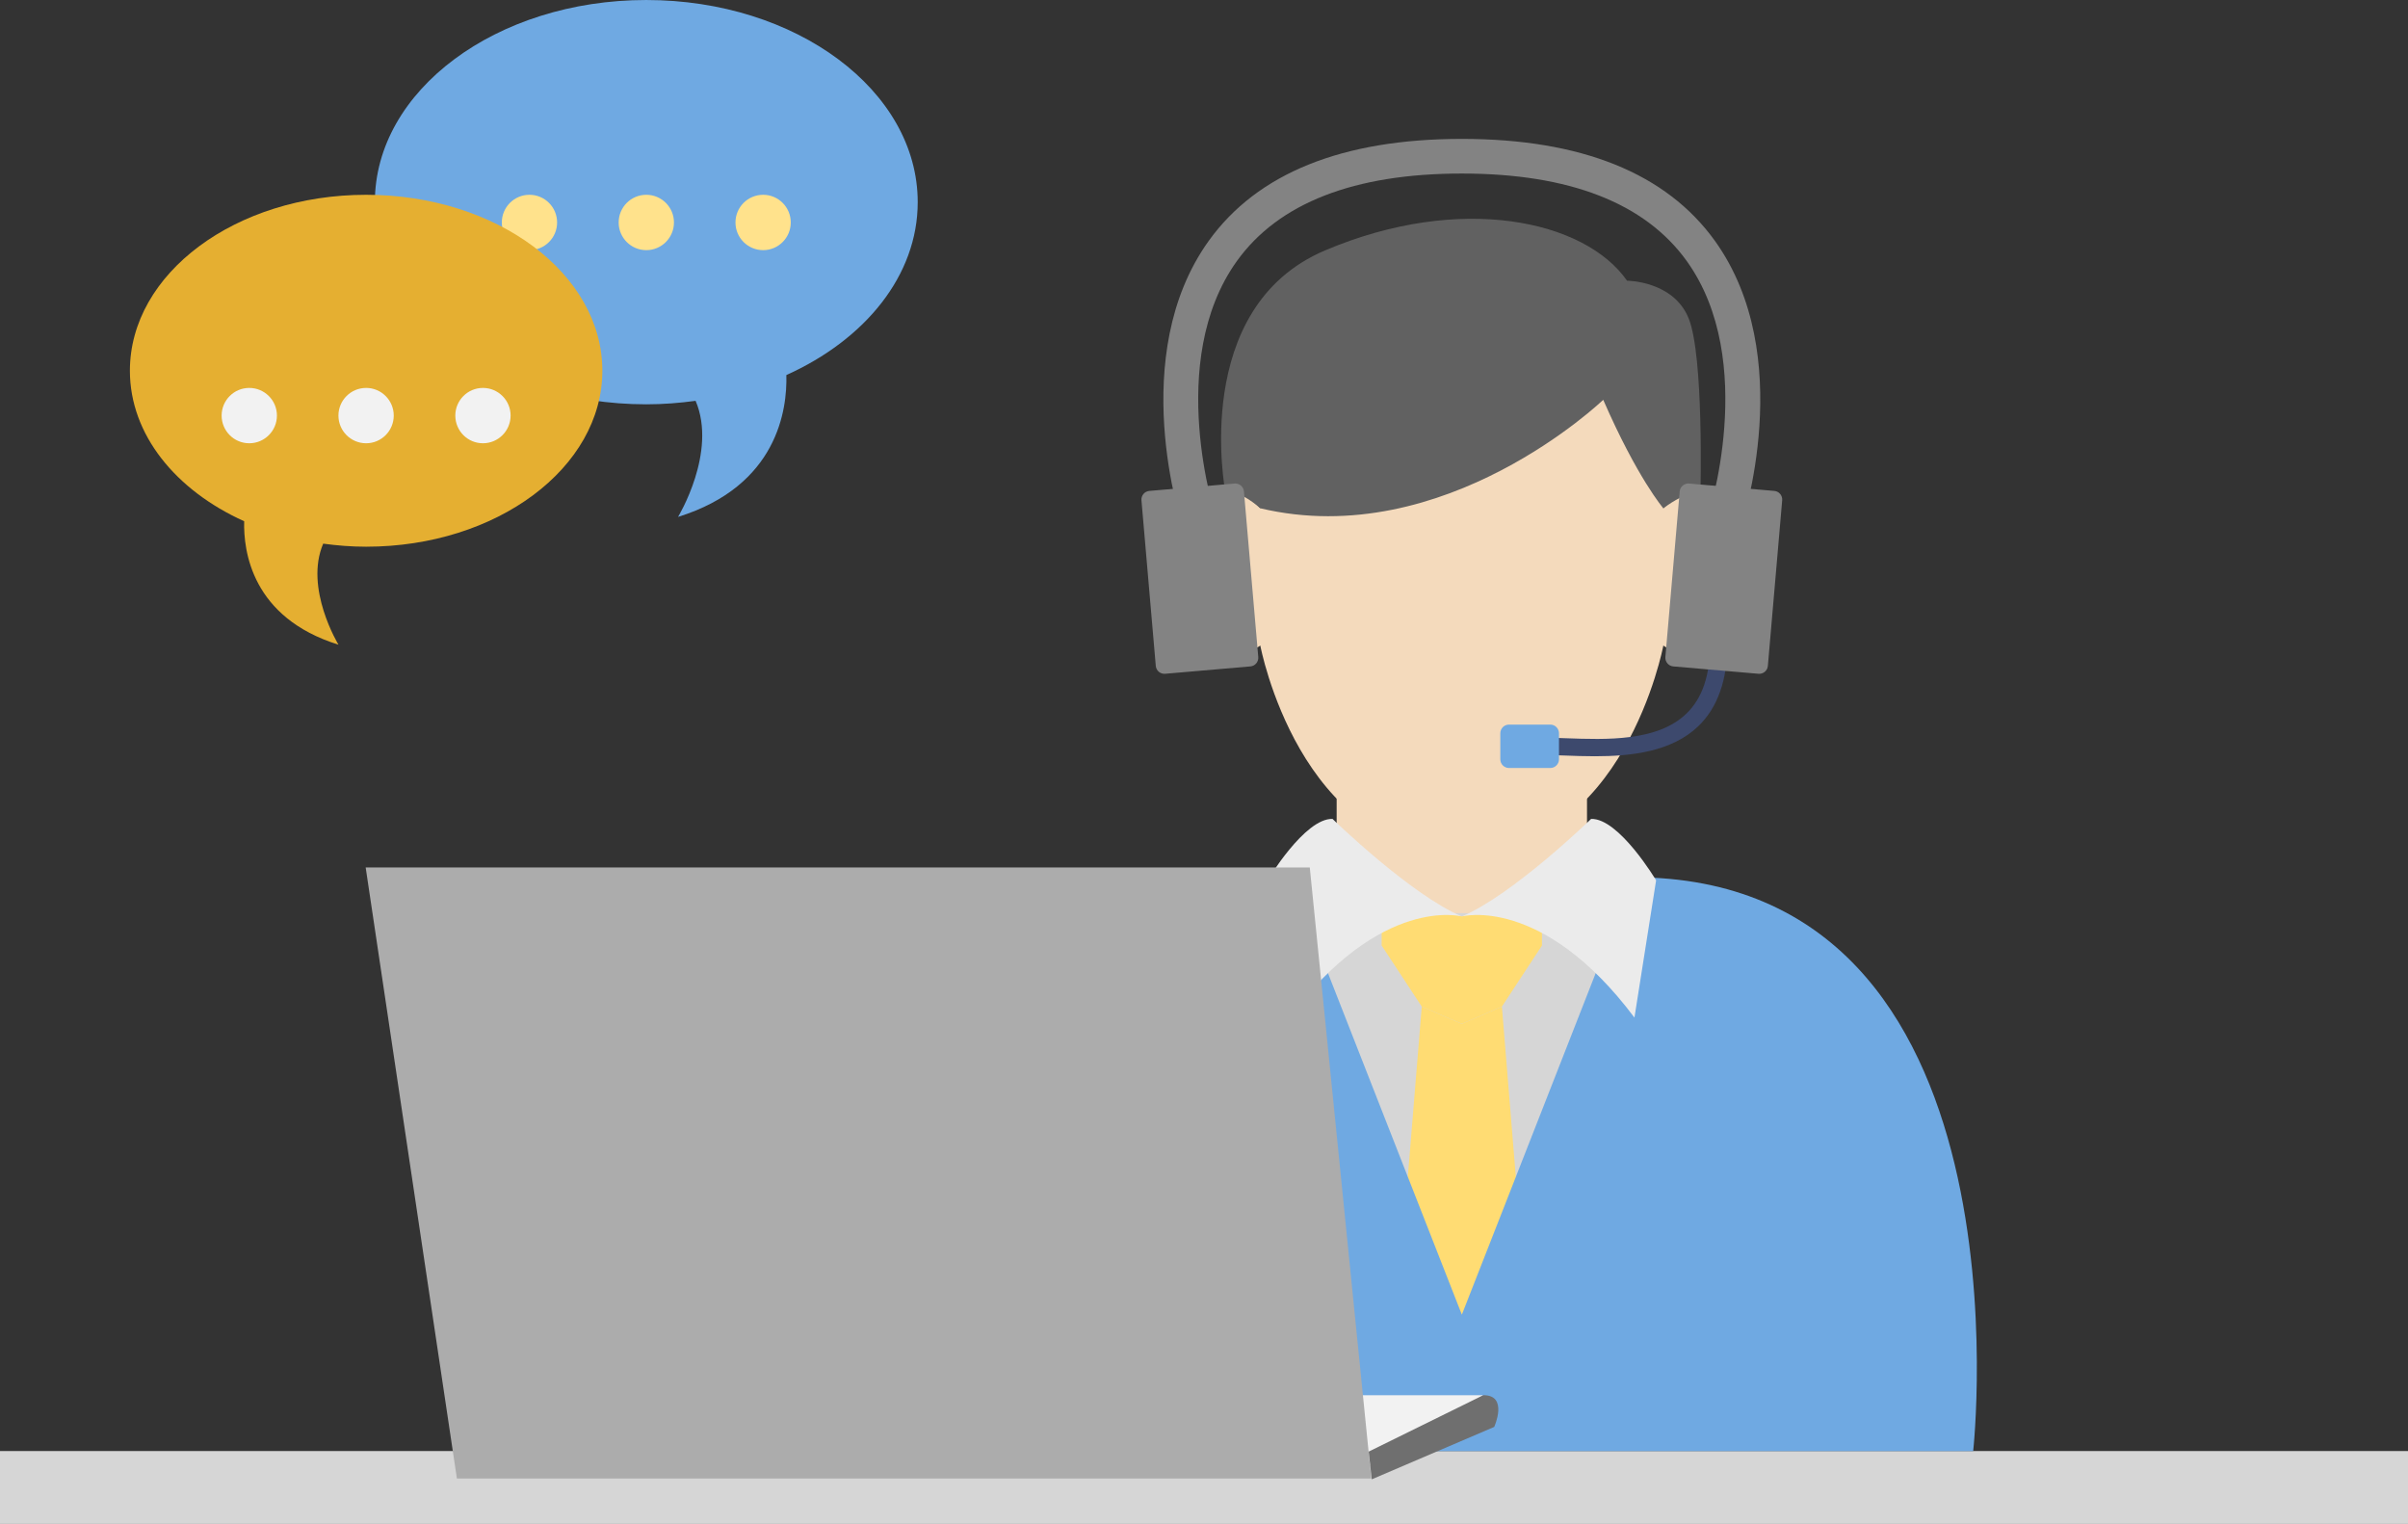 <?xml version="1.0" encoding="UTF-8"?>
<!DOCTYPE svg PUBLIC "-//W3C//DTD SVG 1.1//EN" "http://www.w3.org/Graphics/SVG/1.1/DTD/svg11.dtd">
<!-- Creator: CorelDRAW X8 -->
<svg xmlns="http://www.w3.org/2000/svg" xml:space="preserve" width="10.198mm" height="6.453mm" version="1.1" style="shape-rendering:geometricPrecision; text-rendering:geometricPrecision; image-rendering:optimizeQuality; fill-rule:evenodd; clip-rule:evenodd"
viewBox="0 0 160835 101771"
 xmlns:xlink="http://www.w3.org/1999/xlink">
 <rect x="0" y="0" width="160835" height="101771" fill="#333333" stroke="none"/>
 <defs>
  <style type="text/css">
   <![CDATA[
    .fil0 {fill:#D6D6D6}
    .fil8 {fill:#3D496D;fill-rule:nonzero}
    .fil6 {fill:#616161;fill-rule:nonzero}
    .fil11 {fill:#6F6F6F;fill-rule:nonzero}
    .fil4 {fill:#6FA9E2;fill-rule:nonzero}
    .fil7 {fill:#838383;fill-rule:nonzero}
    .fil10 {fill:#ACACAC;fill-rule:nonzero}
    .fil2 {fill:#D6D6D6;fill-rule:nonzero}
    .fil13 {fill:#E5AF31;fill-rule:nonzero}
    .fil5 {fill:#EBEBEB;fill-rule:nonzero}
    .fil9 {fill:#F2F2F2;fill-rule:nonzero}
    .fil1 {fill:#F4DABC;fill-rule:nonzero}
    .fil3 {fill:#FFDC73;fill-rule:nonzero}
    .fil12 {fill:#FFE28C;fill-rule:nonzero}
   ]]>
  </style>
 </defs>
 <g id="Слой_x0020_1">
  <g id="_979374856">
   <rect class="fil0" y="96905" width="160836" height="4867"/>
   <g>
    <polygon class="fil1" points="105999,68373 89278,68373 89278,48797 105999,48797 "/>
   </g>
   <g>
    <polygon class="fil2" points="110615,89966 84660,89966 84660,60979 110615,60979 "/>
   </g>
   <g>
    <polygon class="fil3" points="100315,67222 97639,68373 94962,67222 93562,84326 97639,92929 101714,84326 "/>
   </g>
   <g>
    <path class="fil3" d="M97639 61202c-1238,-500 -5355,0 -5355,0l0 1943 2678 4077 2677 1151 2676 -1151 2676 -4077 0 -1943c0,0 -4116,-500 -5352,0z"/>
   </g>
   <g>
    <path class="fil1" d="M114353 33461c-1326,-1689 -3255,483 -3255,483 0,-16214 -13459,-14233 -13459,-14233 0,0 -13461,-1981 -13461,14233 0,0 -1929,-2172 -3256,-483 -1328,1688 481,11699 3256,9649 0,0 2605,13871 13461,13871 10855,0 13459,-13871 13459,-13871 2774,2050 4583,-7961 3255,-9649z"/>
   </g>
   <g>
    <path class="fil4" d="M109089 58585l-11450 29211 -11452 -29211c-26970,0 -22703,38322 -22703,38322l34155 0 34153 0c0,0 4266,-38322 -22703,-38322z"/>
   </g>
   <g>
    <path class="fil5" d="M97639 61202c0,0 -5380,-1448 -11531,6755l-1448 -9167c0,0 2481,-4156 4342,-4102 0,0 5209,5067 8637,6514z"/>
   </g>
   <g>
    <path class="fil5" d="M97639 61202c0,0 5378,-1448 11529,6755l1447 -9167c0,0 -2480,-4156 -4341,-4102 0,0 -5210,5067 -8635,6514z"/>
   </g>
   <g>
    <path class="fil6" d="M107083 26700c0,0 -10588,10171 -22905,7244 0,0 -1309,-1218 -2336,-1098 0,0 -2379,-12292 6659,-16123 9038,-3833 17353,-2025 20173,2023 0,0 3109,0 4121,2531 1013,2530 781,11607 781,11607 0,0 -850,-156 -2478,1060 0,0 -1730,-2002 -4015,-7244z"/>
   </g>
   <g>
    <g>
     <path class="fil7" d="M116232 35384l-2194 -739c36,-104 3443,-10511 -1380,-17217 -2789,-3875 -7842,-5839 -15019,-5839 -7184,0 -12241,1967 -15026,5846 -4829,6724 -1412,17106 -1375,17210l-2192 739c-160,-470 -3827,-11621 1687,-19299 3246,-4518 8933,-6810 16906,-6810 7971,0 13658,2292 16904,6812 5513,7676 1846,18827 1689,19297z"/>
    </g>
    <g>
     <path class="fil8" d="M106524 50504c-697,0 -1372,-24 -1995,-48 -552,-19 -1071,-37 -1538,-37l0 -1158c480,0 1013,19 1581,39 2730,100 6129,224 8064,-1641 1066,-1029 1583,-2551 1583,-4656l1158 0c0,2402 -653,4249 -1938,5488 -1778,1715 -4484,2013 -6915,2013z"/>
    </g>
    <g>
     <path class="fil7" d="M84042 43878c27,319 -208,599 -527,626l-5692 492c-318,29 -599,-208 -626,-526l-957 -11060c-27,-318 208,-599 527,-626l5691 -492c319,-28 598,208 627,525l957 11061z"/>
    </g>
    <g>
     <path class="fil7" d="M111234 43878c-27,319 208,599 526,626l5692 492c319,29 600,-208 627,-526l957 -11060c27,-318 -208,-599 -527,-626l-5692 -492c-317,-28 -598,208 -626,525l-957 11061z"/>
    </g>
    <g>
     <path class="fil4" d="M104127 50709c0,318 -259,579 -579,579l-2760 0c-320,0 -579,-261 -579,-579l0 -1740c0,-320 259,-579 579,-579l2760 0c320,0 579,259 579,579l0 1740z"/>
    </g>
   </g>
   <g>
    <g>
     <polygon class="fil9" points="99069,93175 85499,93175 91417,97891 "/>
    </g>
    <g>
     <polygon class="fil10" points="24424,57931 87483,57931 91592,98741 30518,98741 "/>
    </g>
    <g>
     <path class="fil11" d="M91625 98792l8177 -3500c0,0 967,-2137 -733,-2117l-7652 3767 208 1850z"/>
    </g>
   </g>
   <g>
    <path class="fil4" d="M43167 0c-10012,0 -18128,6045 -18128,13500 0,7457 8116,13501 18128,13501 1127,0 2222,-88 3293,-233 1465,3427 -1172,7751 -1172,7751 6657,-2069 7298,-7190 7234,-9472 5254,-2364 8774,-6643 8774,-11547 0,-7455 -8116,-13500 -18129,-13500z"/>
   </g>
   <g>
    <g>
     <path class="fil12" d="M37210 14857c0,1020 -827,1848 -1845,1848 -1019,0 -1847,-828 -1847,-1848 0,-1022 828,-1849 1847,-1849 1018,0 1845,827 1845,1849z"/>
    </g>
    <g>
     <path class="fil12" d="M45015 14857c0,1020 -828,1848 -1847,1848 -1020,0 -1846,-828 -1846,-1848 0,-1022 826,-1849 1846,-1849 1019,0 1847,827 1847,1849z"/>
    </g>
    <g>
     <path class="fil12" d="M52817 14857c0,1020 -828,1848 -1843,1848 -1024,0 -1850,-828 -1850,-1848 0,-1022 826,-1849 1850,-1849 1015,0 1843,827 1843,1849z"/>
    </g>
   </g>
   <g>
    <path class="fil13" d="M24454 13008c-8716,0 -15778,5260 -15778,11750 0,4268 3066,7993 7633,10051 -53,1983 505,6442 6298,8244 0,0 -2296,-3761 -1020,-6747 930,126 1884,204 2867,204 8715,0 15778,-5263 15778,-11752 0,-6490 -7063,-11750 -15778,-11750z"/>
   </g>
   <g>
    <path class="fil9" d="M16648 29602c-1018,0 -1845,-828 -1845,-1850 0,-1018 827,-1846 1845,-1846 1022,0 1849,828 1849,1846 0,1022 -827,1850 -1849,1850z"/>
   </g>
   <g>
    <path class="fil9" d="M24454 29602c-1022,0 -1849,-828 -1849,-1850 0,-1018 827,-1846 1849,-1846 1019,0 1845,828 1845,1846 0,1022 -826,1850 -1845,1850z"/>
   </g>
   <g>
    <path class="fil9" d="M32256 29602c-1019,0 -1845,-828 -1845,-1850 0,-1018 826,-1846 1845,-1846 1020,0 1848,828 1848,1846 0,1022 -828,1850 -1848,1850z"/>
   </g>
  </g>
 </g>
</svg>
